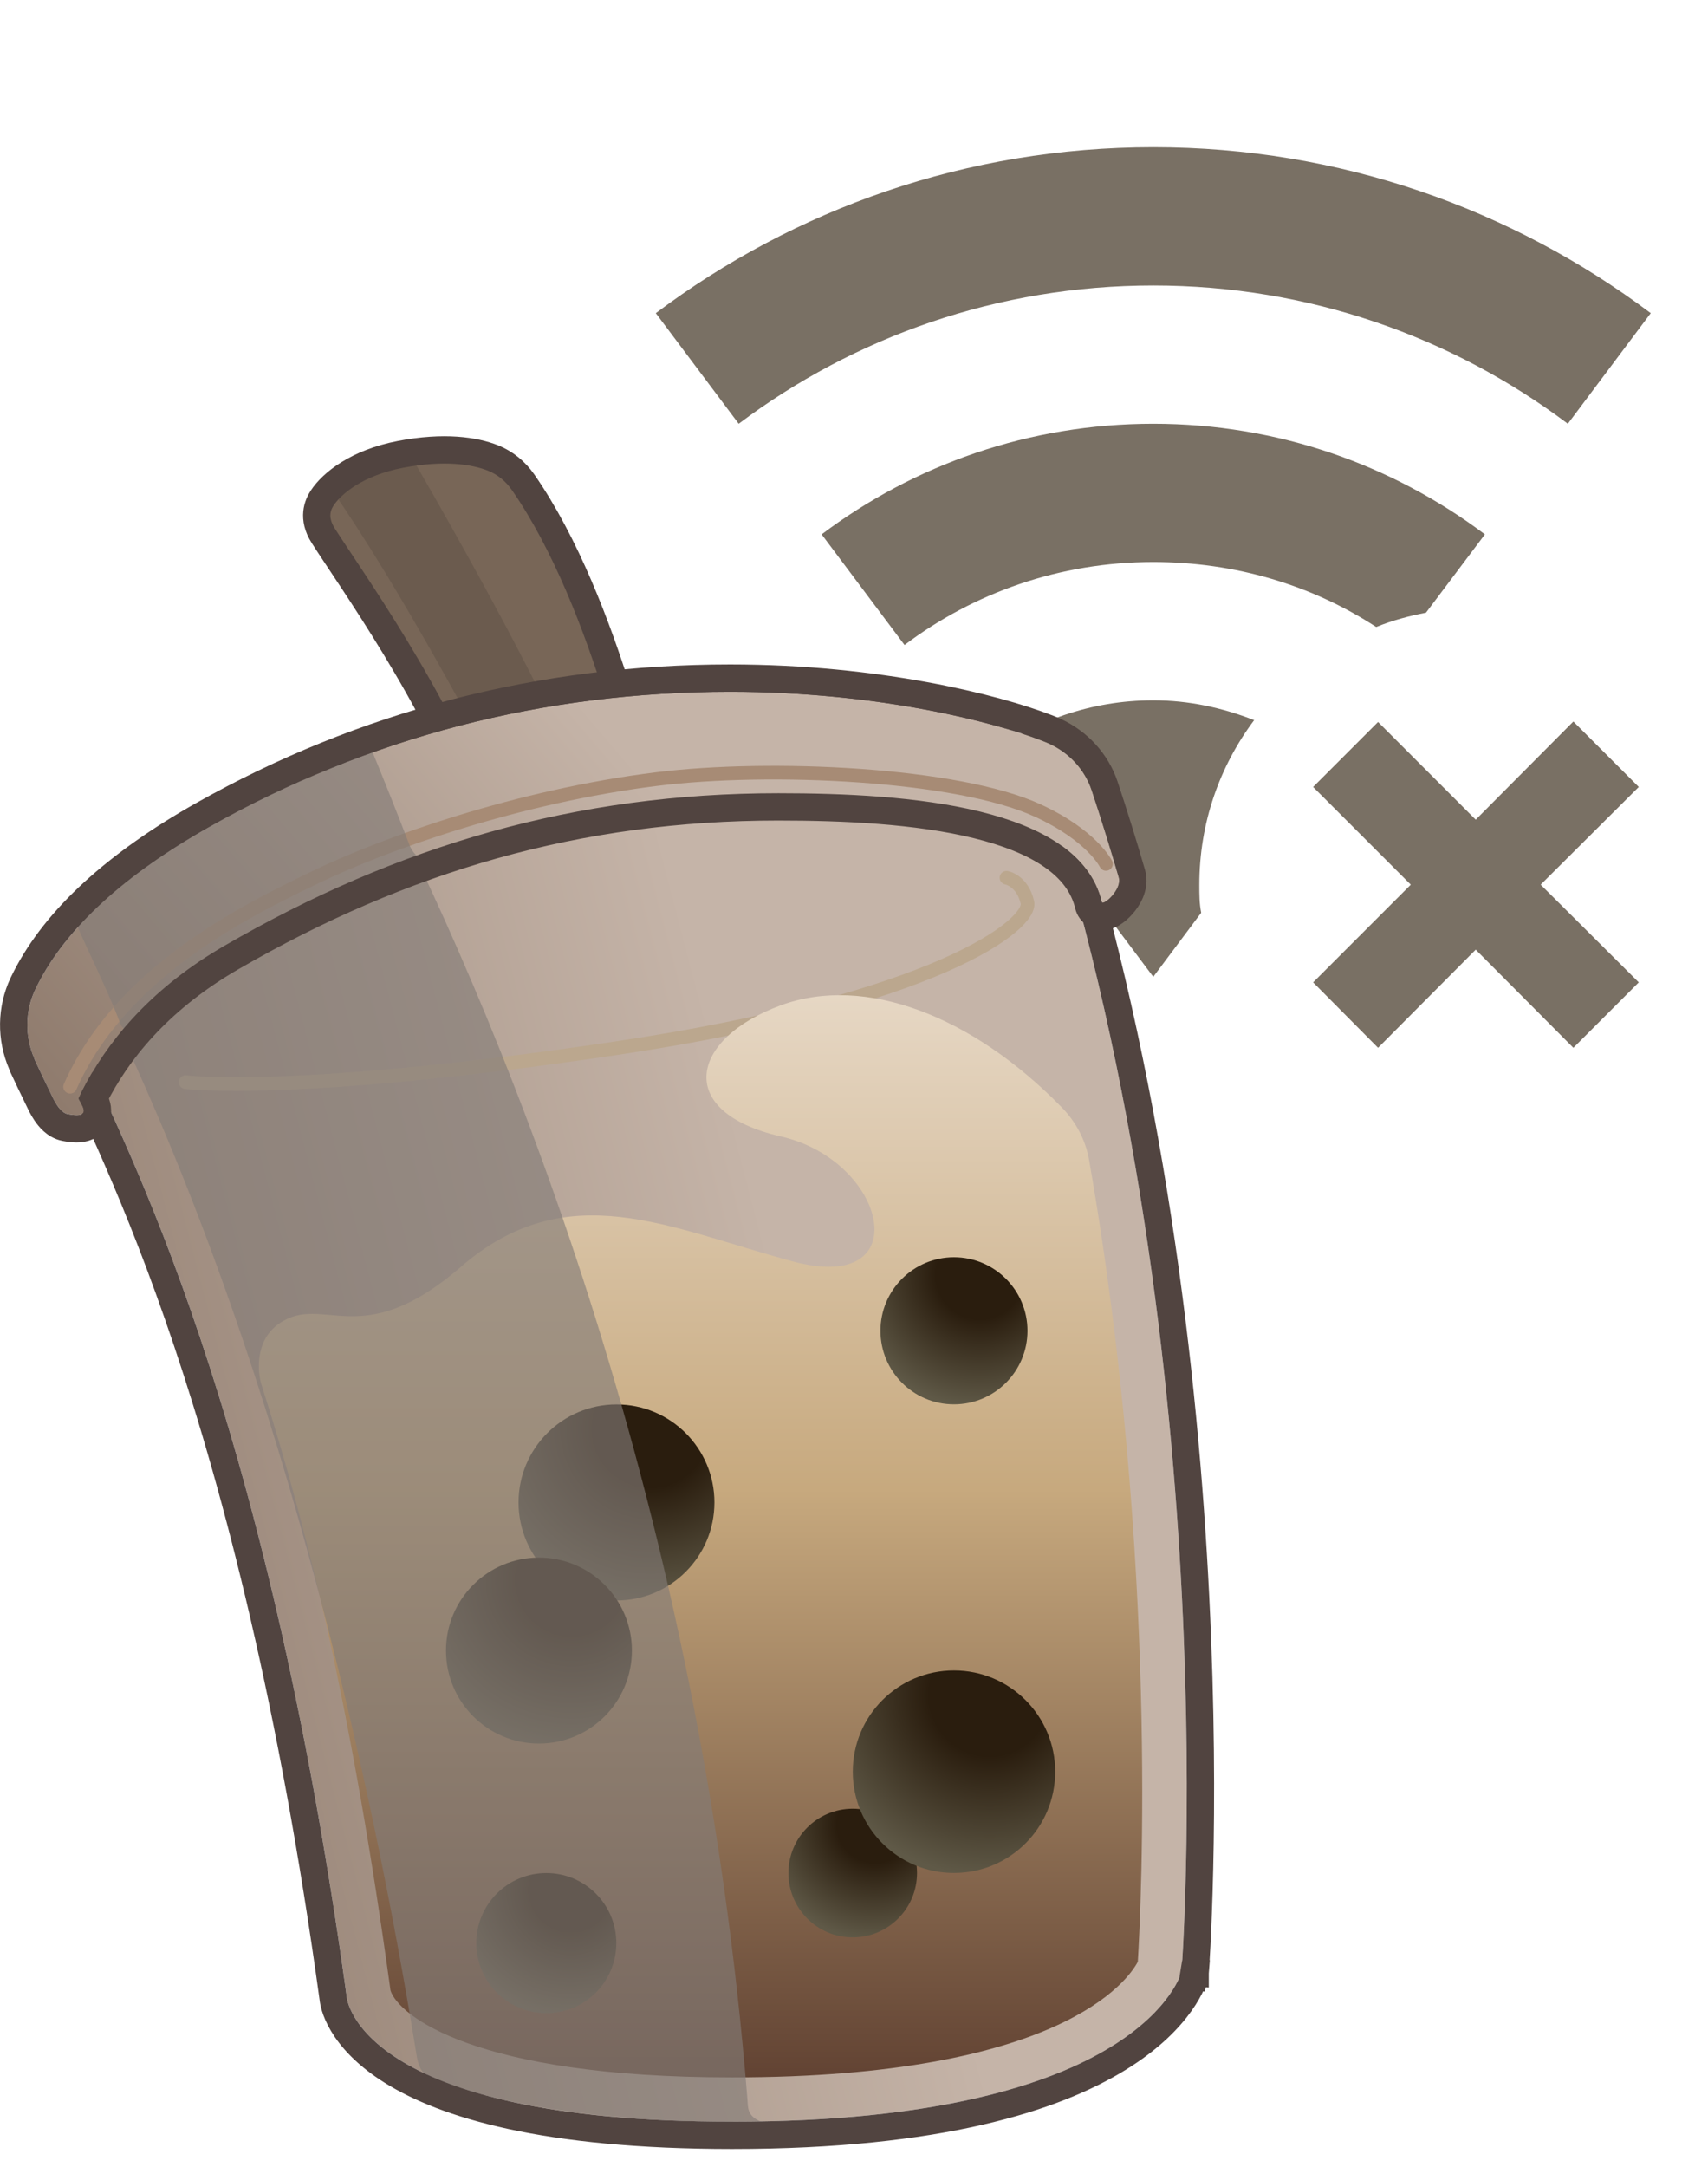 <svg width="179" height="227" viewBox="0 0 179 227" fill="none" xmlns="http://www.w3.org/2000/svg">
<path d="M120.864 58.868C111.064 58.868 102.037 62.102 94.795 67.557L86.106 55.971C95.809 48.682 107.83 44.385 120.864 44.385C133.898 44.385 145.919 48.682 155.622 55.971L149.443 64.178C147.657 64.516 145.871 64.999 144.229 65.674C137.471 61.282 129.457 58.868 120.864 58.868ZM164.312 44.385L173.001 32.799C158.47 21.889 140.415 15.42 120.864 15.42C101.312 15.42 83.257 21.889 68.727 32.799L77.416 44.385C89.485 35.309 104.547 29.902 120.864 29.902C137.181 29.902 152.243 35.309 164.312 44.385ZM120.864 73.35C114.347 73.35 108.312 75.523 103.485 79.143L120.864 102.315L125.885 95.605C125.691 94.64 125.691 93.674 125.691 92.66C125.691 86.192 127.816 80.254 131.436 75.426C128.105 74.123 124.581 73.35 120.864 73.35ZM164.891 75.571L154.657 85.854L144.422 75.619L137.615 82.426L147.85 92.66L137.615 102.895L144.422 109.75L154.657 99.467L164.891 109.75L171.746 102.895L161.463 92.66L171.746 82.426L164.891 75.571Z" fill="#797064"/>
<g clip-path="url(#clip0_2873_43312)">
<path d="M68.121 85.416C68.121 85.416 63.737 63.317 54.814 50.5C54.029 49.372 52.949 48.48 51.673 47.973C49.743 47.204 46.553 46.714 41.981 47.589C37.409 48.464 34.792 50.607 33.77 52.161C33.312 52.864 32.698 54.238 33.868 56.095C36.428 60.151 46.062 73.557 50.029 85.171L68.113 85.416H68.121Z" fill="#786657"/>
<path d="M54.421 85.231C50.413 77.477 41.956 61.61 34.653 51.125C36.027 49.759 38.456 48.262 41.981 47.583C42.292 47.526 42.586 47.485 42.881 47.436C48.238 56.662 57.75 73.584 62.567 85.337L54.421 85.223V85.231Z" fill="#6B5B4E"/>
<path d="M68.121 85.416C68.121 85.416 63.737 63.317 54.814 50.5C54.029 49.372 52.949 48.48 51.673 47.973C49.743 47.204 46.553 46.714 41.981 47.589C37.409 48.464 34.792 50.607 33.77 52.161C33.312 52.864 32.698 54.238 33.868 56.095C36.428 60.151 46.062 73.557 50.029 85.171L68.113 85.416H68.121Z" stroke="#514440" stroke-width="2.861" stroke-miterlimit="10"/>
<path d="M109.709 83.347C109.193 81.727 107.999 80.402 106.437 79.74C97.767 76.043 61.518 66.94 25.139 88.491C13.982 95.1 10.228 101.136 8.707 104.481C7.914 106.24 7.922 108.243 8.691 110.01C13.116 120.176 27.788 147.028 36.352 209.237C36.352 209.237 37.554 222.225 76.715 222.225C119.859 222.225 123.825 206.521 123.825 206.521C123.825 206.521 128.659 143.184 109.709 83.347Z" fill="url(#paint0_linear_2873_43312)"/>
<path d="M105.481 91.934C105.481 91.934 107.15 92.228 107.673 94.519C108.196 96.809 98.218 104.767 64.595 109.789C30.971 114.811 19.455 113.346 19.455 113.346" stroke="#BBA78E" stroke-width="1.43" stroke-miterlimit="10" stroke-linecap="round"/>
<path d="M48.297 132.689C59.478 123.03 70.012 128.616 83.107 132.124C96.201 135.641 93.003 121.582 81.831 119.03C70.65 116.478 72.253 108.815 81.831 105.298C90.664 102.059 101.935 106.418 111.275 115.987C112.755 117.501 113.778 119.414 114.138 121.5C121.466 163.36 119.577 200.034 119.241 205.481C118.243 207.362 111.226 217.586 76.711 217.586C49.72 217.586 41.77 211.076 40.928 208.491C36.945 179.57 32.43 160.759 27.4 145.031C27.04 143.902 26.599 140.459 29.257 138.627C33.935 135.396 37.771 141.792 48.305 132.689H48.297Z" fill="url(#paint1_linear_2873_43312)"/>
<path d="M57.254 210.858C53.203 210.858 49.918 207.573 49.918 203.521C49.918 199.469 53.203 196.185 57.254 196.185C61.306 196.185 64.591 199.469 64.591 203.521C64.591 207.573 61.306 210.858 57.254 210.858Z" fill="url(#paint2_radial_2873_43312)"/>
<path d="M64.608 167.634C58.939 167.634 54.343 163.038 54.343 157.369C54.343 151.7 58.939 147.104 64.608 147.104C70.276 147.104 74.872 151.7 74.872 157.369C74.872 163.038 70.276 167.634 64.608 167.634Z" fill="url(#paint3_radial_2873_43312)"/>
<path d="M99.977 147.092C95.722 147.092 92.273 143.643 92.273 139.388C92.273 135.133 95.722 131.683 99.977 131.683C104.232 131.683 107.682 135.133 107.682 139.388C107.682 143.643 104.232 147.092 99.977 147.092Z" fill="url(#paint4_radial_2873_43312)"/>
<path d="M56.482 182.622C51.102 182.622 46.74 178.261 46.74 172.881C46.74 167.501 51.102 163.14 56.482 163.14C61.861 163.14 66.223 167.501 66.223 172.881C66.223 178.261 61.861 182.622 56.482 182.622Z" fill="url(#paint5_radial_2873_43312)"/>
<path d="M89.365 202.925C85.643 202.925 82.626 199.907 82.626 196.185C82.626 192.463 85.643 189.446 89.365 189.446C93.087 189.446 96.105 192.463 96.105 196.185C96.105 199.907 93.087 202.925 89.365 202.925Z" fill="url(#paint6_radial_2873_43312)"/>
<path d="M99.979 196.179C94.12 196.179 89.371 191.43 89.371 185.571C89.371 179.713 94.12 174.963 99.979 174.963C105.838 174.963 110.587 179.713 110.587 185.571C110.587 191.43 105.838 196.179 99.979 196.179Z" fill="url(#paint7_radial_2873_43312)"/>
<path d="M76.714 222.234C59.473 222.234 48.611 219.379 44.415 217.138C43.786 216.468 43.687 215.404 43.557 214.636C39.132 187.433 29.366 141.434 9.819 102.355C11.88 98.879 16.059 93.874 25.138 88.492C29.947 85.638 34.756 83.339 39.5 81.475C54.066 110.199 73.426 158.594 78.333 219.911C78.399 220.68 78.26 221.596 79.699 222.201C79.11 222.201 77.319 222.226 76.714 222.226V222.234Z" fill="#837C77" fill-opacity="0.64"/>
<path d="M123.825 206.521L125.211 206.875C125.211 206.876 125.21 206.878 125.21 206.879C125.209 206.882 125.209 206.885 125.208 206.888C125.206 206.895 125.204 206.902 125.202 206.911C125.197 206.928 125.191 206.949 125.184 206.973C125.169 207.022 125.15 207.086 125.123 207.164C125.07 207.318 124.99 207.527 124.876 207.782C124.647 208.293 124.277 208.988 123.697 209.803C122.536 211.438 120.548 213.532 117.198 215.591C110.51 219.704 98.441 223.655 76.715 223.655C57.012 223.655 46.611 220.394 41.09 216.944C38.315 215.21 36.772 213.427 35.922 211.998C35.499 211.286 35.254 210.674 35.113 210.215C35.043 209.987 34.998 209.797 34.971 209.654C34.957 209.582 34.947 209.522 34.94 209.474C34.937 209.45 34.934 209.429 34.932 209.412V209.411C26.396 147.425 11.797 120.731 7.379 110.581C6.454 108.455 6.439 106.03 7.403 103.893L7.405 103.889L7.743 103.178C9.581 99.475 13.731 93.585 24.409 87.26C60.723 65.748 96.906 74.33 106.559 78.242L106.998 78.424C108.949 79.252 110.432 80.903 111.071 82.913L111.072 82.915C120.598 112.992 124.138 143.918 125.302 167.301C125.884 178.998 125.873 188.821 125.715 195.722C125.636 199.173 125.521 201.895 125.425 203.756C125.377 204.687 125.334 205.403 125.303 205.887C125.287 206.129 125.274 206.313 125.266 206.438C125.261 206.5 125.257 206.548 125.255 206.58C125.254 206.596 125.254 206.608 125.253 206.617C125.253 206.621 125.252 206.624 125.252 206.626V206.628L123.825 206.521ZM123.825 206.521L125.252 206.63L125.242 206.752L125.212 206.872L123.825 206.521Z" stroke="#514440" stroke-width="2.861" stroke-miterlimit="10"/>
<path d="M3.672 111.041C2.58 108.663 2.597 105.966 3.698 103.636C6.613 97.523 12.752 91.794 21.943 86.612C38.624 77.213 56.99 72.457 76.516 72.457C92.363 72.457 104.77 75.775 109.603 77.736C111.898 78.668 113.652 80.507 114.409 82.771C115.372 85.656 116.404 88.99 117.246 91.892C117.625 93.183 115.578 94.932 115.467 94.483C113.085 84.422 95.166 83.081 81.572 83.081C60.326 83.081 41.676 88.557 23.534 99.051C15.632 103.62 10.886 109.415 8.238 115.021C8.126 115.266 10.129 117.285 7.085 116.689C6.226 116.525 5.572 115.054 5.426 114.752C4.73 113.321 4.136 112.095 3.655 111.041H3.672Z" fill="url(#paint8_linear_2873_43312)"/>
<path d="M115.907 90.487C115.907 90.487 114.459 87.506 108.736 84.884C100.349 81.04 80.732 80.112 68.794 81.602C54.279 83.41 40.411 88.329 33.05 91.879C25.689 95.43 12.682 101.79 7.347 113.826" stroke="#A78B75" stroke-width="1.43" stroke-miterlimit="10" stroke-linecap="round"/>
<path d="M20.465 86.755C26.389 83.115 32.715 80.811 38.987 78.639C40.221 81.624 41.6 85.09 42.911 88.491C43.152 89.118 43.533 89.582 44.081 89.938C36.63 92.479 28.817 96.233 21.598 100.794C18.125 102.992 15.715 105.009 13.396 107.674C12.754 107.897 12.651 107.328 12.332 106.504C11.226 103.64 9.19 99.565 7.996 96.767C11.083 93.276 15.488 89.813 20.465 86.755Z" fill="#837C77" fill-opacity="0.64"/>
<path d="M76.518 71.026C56.751 71.026 38.143 75.843 21.243 85.366H21.242C12.219 90.453 5.908 96.162 2.709 102.414L2.409 103.021L2.406 103.025C1.156 105.671 1.109 108.723 2.283 111.432C2.303 111.501 2.325 111.569 2.355 111.635C2.845 112.707 3.447 113.947 4.142 115.374L4.141 115.375C4.198 115.493 4.446 116.045 4.807 116.576C4.989 116.844 5.23 117.153 5.53 117.423C5.825 117.688 6.257 117.987 6.82 118.094L6.821 118.093C7.251 118.177 7.644 118.227 7.998 118.229C8.34 118.231 8.742 118.191 9.124 118.018C9.553 117.824 9.929 117.472 10.108 116.966C10.268 116.517 10.216 116.104 10.157 115.849C10.085 115.538 9.946 115.242 9.83 115.024C12.323 110.036 16.602 104.891 23.544 100.708L24.252 100.29C42.194 89.911 60.599 84.512 81.573 84.512C88.352 84.512 96.084 84.849 102.383 86.398C108.797 87.975 113.087 90.643 114.074 94.812C114.075 94.817 114.077 94.823 114.078 94.828C114.167 95.184 114.4 95.565 114.82 95.795C115.192 95.999 115.549 95.997 115.749 95.975C116.126 95.933 116.429 95.766 116.581 95.675C116.942 95.459 117.306 95.134 117.613 94.786C117.925 94.431 118.249 93.974 118.465 93.453C118.678 92.94 118.838 92.236 118.619 91.49C117.772 88.573 116.735 85.222 115.766 82.318L115.584 81.822C114.61 79.377 112.641 77.425 110.141 76.411L109.648 76.216C104.337 74.17 92.035 71.026 76.518 71.026Z" stroke="#514440" stroke-width="2.861" stroke-miterlimit="10" stroke-linejoin="round"/>
</g>
<defs>
<linearGradient id="paint0_linear_2873_43312" x1="66.245" y1="74.647" x2="-21.749" y2="97.56" gradientUnits="userSpaceOnUse">
<stop stop-color="#C5B4A8"/>
<stop offset="1" stop-color="#8E7A6C"/>
</linearGradient>
<linearGradient id="paint1_linear_2873_43312" x1="73.417" y1="104.238" x2="73.417" y2="217.586" gradientUnits="userSpaceOnUse">
<stop stop-color="#E6D7C4"/>
<stop offset="0.456" stop-color="#C7A97E"/>
<stop offset="1" stop-color="#624333"/>
</linearGradient>
<radialGradient id="paint2_radial_2873_43312" cx="0" cy="0" r="1" gradientUnits="userSpaceOnUse" gradientTransform="translate(59.83 197.995) rotate(101.324) scale(13.118 13.118)">
<stop offset="0.334" stop-color="#2A1D0E"/>
<stop offset="1" stop-color="#5F5947"/>
</radialGradient>
<radialGradient id="paint3_radial_2873_43312" cx="0" cy="0" r="1" gradientUnits="userSpaceOnUse" gradientTransform="translate(68.211 149.637) rotate(101.324) scale(18.353 18.353)">
<stop offset="0.334" stop-color="#2A1D0E"/>
<stop offset="1" stop-color="#5F5947"/>
</radialGradient>
<radialGradient id="paint4_radial_2873_43312" cx="0" cy="0" r="1" gradientUnits="userSpaceOnUse" gradientTransform="translate(102.682 133.584) rotate(101.324) scale(13.776 13.776)">
<stop offset="0.334" stop-color="#2A1D0E"/>
<stop offset="1" stop-color="#5F5947"/>
</radialGradient>
<radialGradient id="paint5_radial_2873_43312" cx="0" cy="0" r="1" gradientUnits="userSpaceOnUse" gradientTransform="translate(59.901 165.544) rotate(101.324) scale(17.418 17.418)">
<stop offset="0.334" stop-color="#2A1D0E"/>
<stop offset="1" stop-color="#5F5947"/>
</radialGradient>
<radialGradient id="paint6_radial_2873_43312" cx="0" cy="0" r="1" gradientUnits="userSpaceOnUse" gradientTransform="translate(91.731 191.109) rotate(101.324) scale(12.05 12.05)">
<stop offset="0.334" stop-color="#2A1D0E"/>
<stop offset="1" stop-color="#5F5947"/>
</radialGradient>
<radialGradient id="paint7_radial_2873_43312" cx="0" cy="0" r="1" gradientUnits="userSpaceOnUse" gradientTransform="translate(103.703 177.581) rotate(101.324) scale(18.968 18.968)">
<stop offset="0.334" stop-color="#2A1D0E"/>
<stop offset="1" stop-color="#5F5947"/>
</radialGradient>
<linearGradient id="paint8_linear_2873_43312" x1="60.078" y1="72.457" x2="6.547" y2="118.118" gradientUnits="userSpaceOnUse">
<stop stop-color="#C5B4A8"/>
<stop offset="1" stop-color="#8E7A6C"/>
</linearGradient>
<clipPath id="clip0_2873_43312">
<rect width="127.304" height="181.658" fill="white" transform="matrix(-1 0 0 1 127.305 45.279)"/>
</clipPath>
</defs>
</svg>
